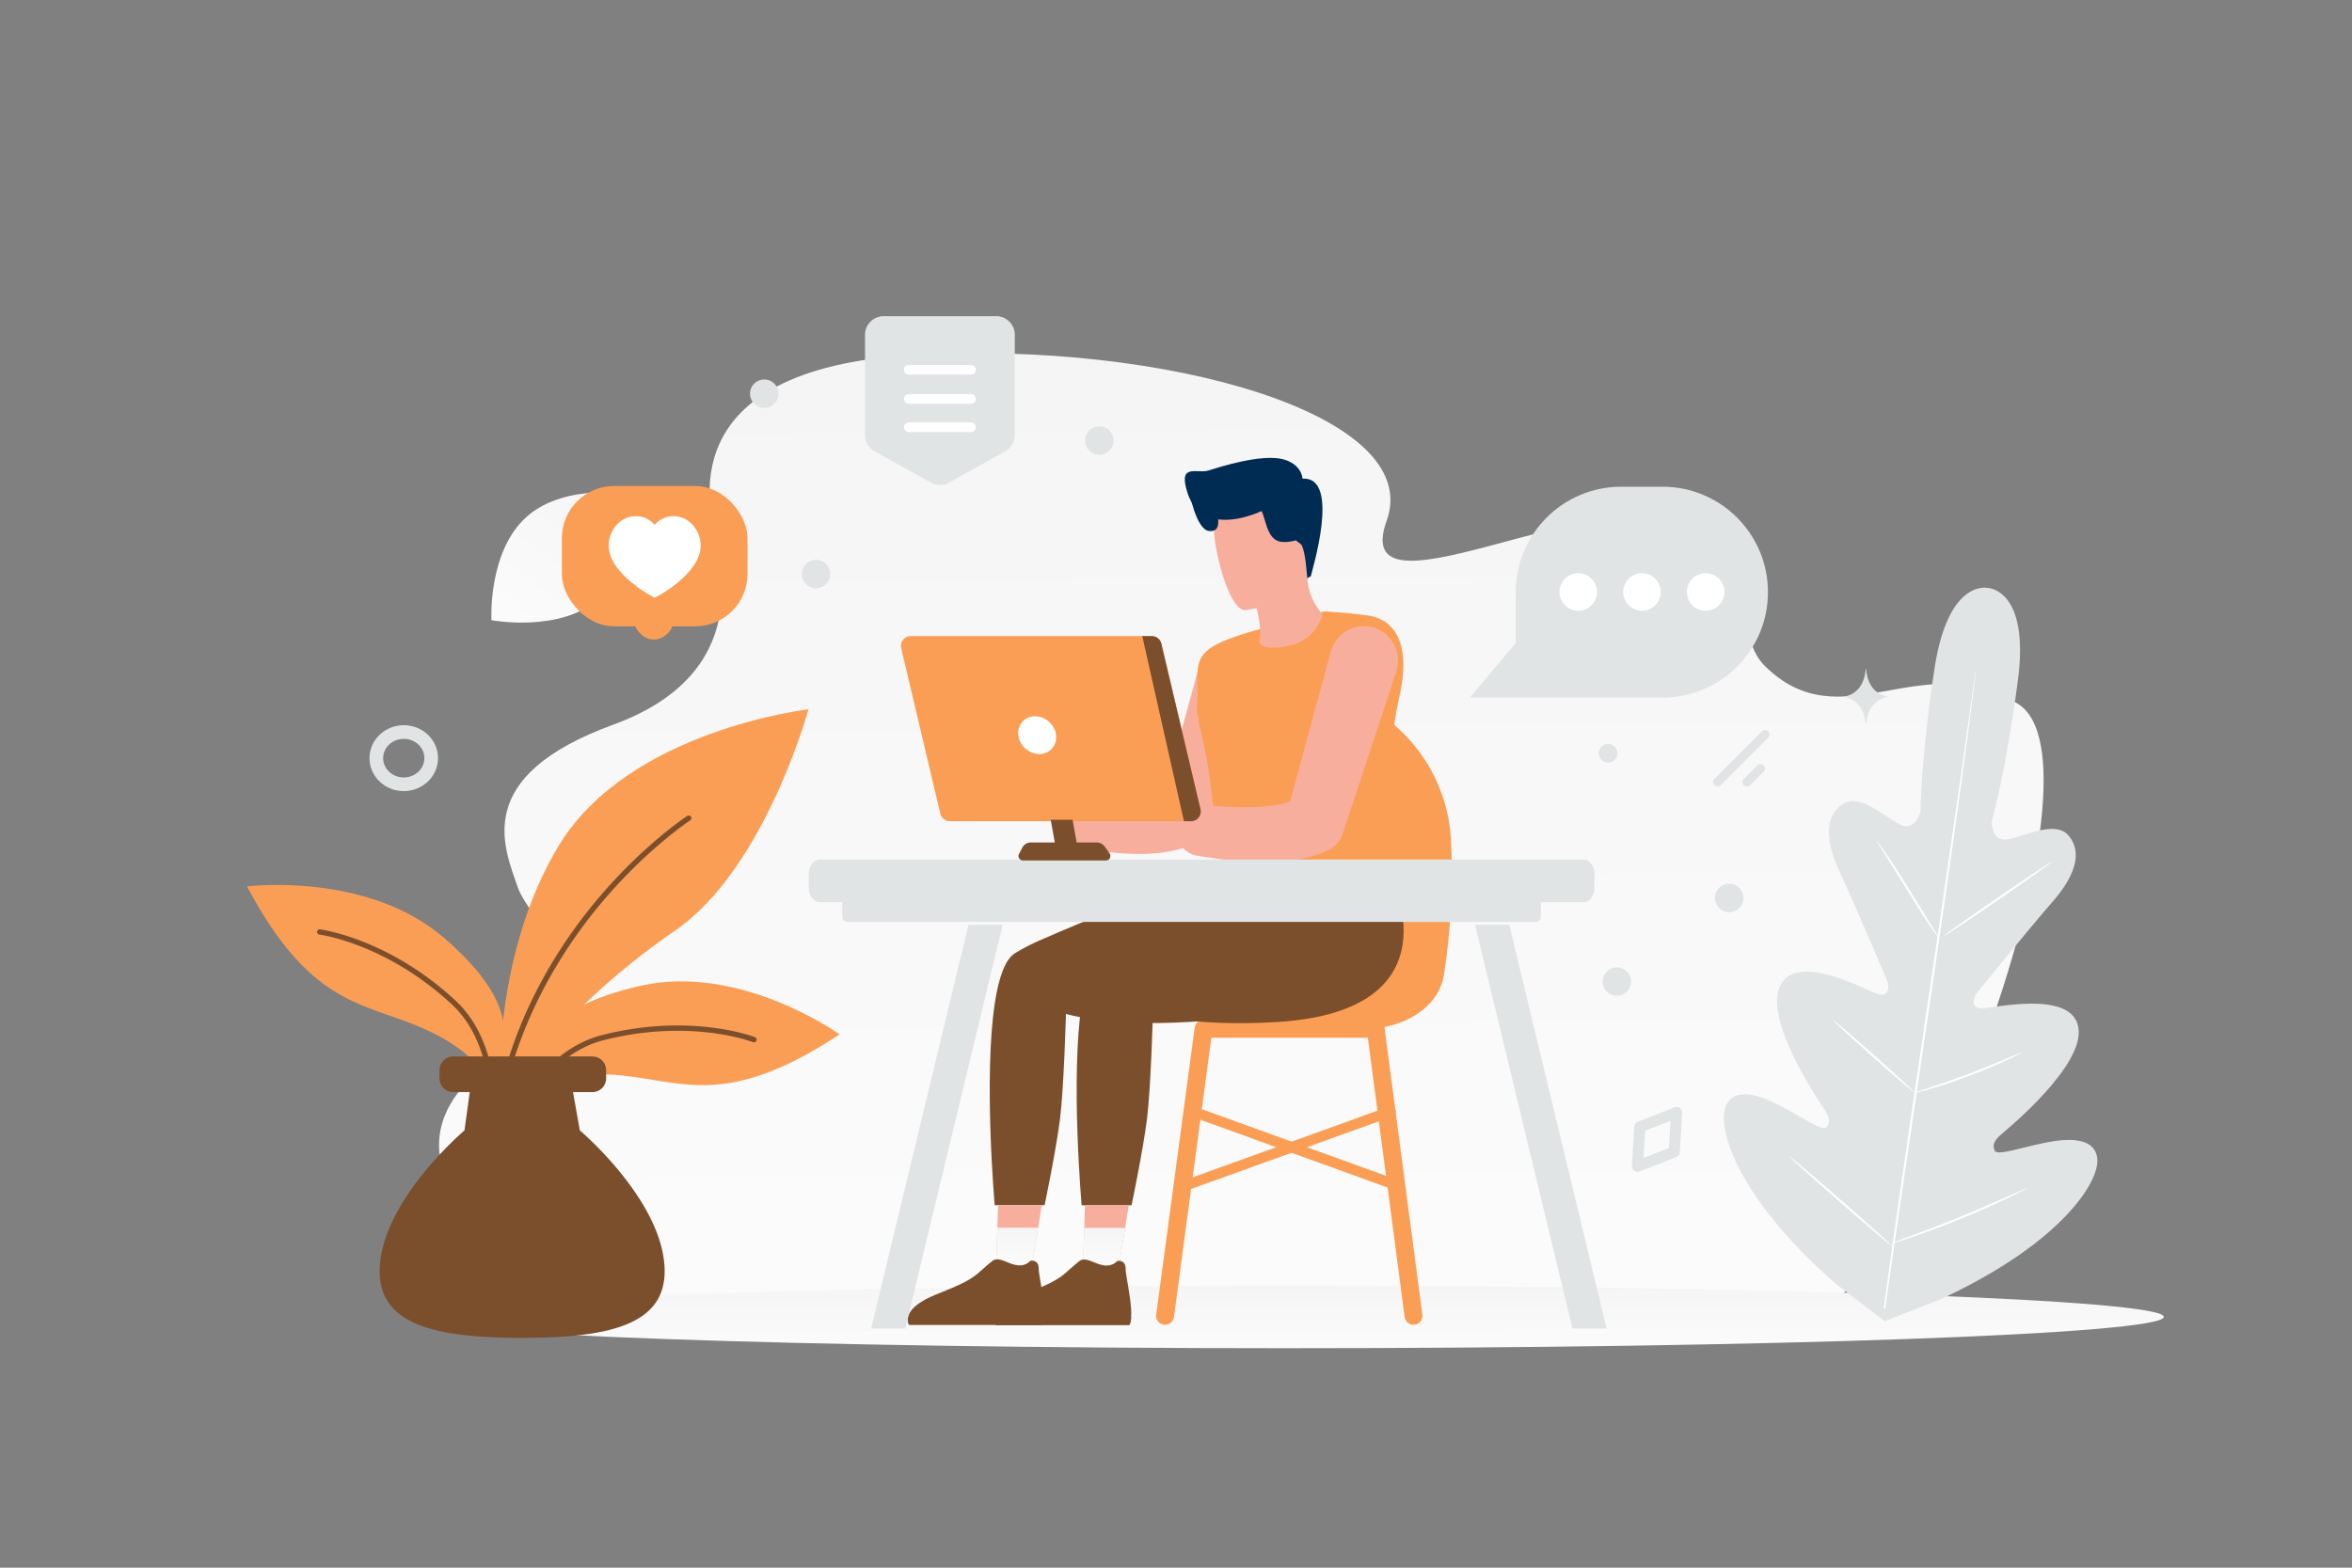 <svg width="900" height="600" viewBox="0 0 900 600" fill="none" xmlns="http://www.w3.org/2000/svg"><rect x="0" y="0" width="900" height="600" fill="#808080" stroke="none"/><path fill="transparent" d="M0 0h900v600H0z"/><path d="M349.97 135.83c95.358-5.398 195.335 22.719 180.64 63.479-14.697 40.76 78.569-14.477 115.787.219 26.498 10.462 15.906 42.311 28.724 55.145 29.392 29.424 59.454-7.629 96.861 14.604 37.408 22.232-39.18 229.731-78.259 230.89l-445.734-2.643-31.987-2.804s-88.481-47.2-25.187-90.742c42.797-29.441 12.004-50.82 7.349-64.299-5.344-15.475-17.813-42.503 36.518-62.337 54.332-19.834 40.304-62.992 38.967-71.927-1.335-8.939-19.034-64.187 76.321-69.585z" fill="url(#a)"/><path d="M492 516c185.568 0 336-5.373 336-12s-150.432-12-336-12-336 5.373-336 12 150.432 12 336 12z" fill="url(#b)"/><path d="M191.206 423.919s18.566-34.322 67.182-67.804c34.322-23.642 50.985-84.653 50.985-84.653s-68.444 7.889-95.328 51.807c-26.884 43.917-22.839 100.65-22.839 100.65z" fill="#fb9e55"/><path d="M191.037 424.813c.464-.033.855-.372.927-.819 7.081-37.135 26.31-65.071 41.214-81.985 16.154-18.299 30.774-27.929 30.923-28.017.47-.319.607-.951.288-1.421a1.023 1.023 0 0 0-1.422-.288c-.149.088-15.017 9.865-31.338 28.384-15.074 17.081-34.539 45.345-41.691 82.927a1 1 0 0 0 .811 1.187c.131.017.21.037.288.032z" fill="#7C4F2C"/><path d="M200.161 422.528s5.11-12.376 32.193-11.298c27.081 1.053 43.066 14.934 88.926-15.342 0 0-37.955-27.309-76.322-18.555-38.395 8.73-40.325 23.862-44.797 45.195z" fill="#fb9e55"/><path d="M200.104 423.544c.335-.024.658-.228.842-.553.116-.19 10.771-19.939 29.854-24.828 33.348-8.552 57.09.599 57.331.712a1.041 1.041 0 0 0 1.333-.588 1.053 1.053 0 0 0-.562-1.335c-.24-.087-24.597-9.505-58.607-.776-19.975 5.108-30.696 25.017-31.155 25.854-.275.513-.076 1.121.436 1.396.137.094.347.131.528.118z" fill="#7C4F2C"/><path d="M188.211 420.475s1.412-13.305-22.895-25.295c-24.307-11.991-44.969-7.43-70.814-55.916 0 0 46.381-5.875 75.942 20.139 29.558 25.962 24.008 40.185 17.767 61.072z" fill="#fb9e55"/><path d="M188.417 421.55c.516-.037.952-.483.941-1.001.009-.96.058-23.56-15.029-37.582-25.726-23.901-51.622-27.243-51.858-27.278a1.024 1.024 0 0 0-1.13.885 1.024 1.024 0 0 0 .885 1.13c.262.033 25.504 3.318 50.731 26.761 14.447 13.42 14.385 35.839 14.376 36.073a1.021 1.021 0 0 0 1.009 1.044c-.002-.026.024-.028.075-.032z" fill="#7C4F2C"/><path d="M199.796 512.04c35.296 0 57.758-5.615 54.156-30.483-2.287-15.788-14.593-31.235-23.28-40.434a138.998 138.998 0 0 0-3.414-3.482c-3.226-3.175-5.393-5.018-5.393-5.018l-.103-.58-.614-3.482-.717-4.011-1.621-9.183-.564-3.208-18.45-.803-19.253.803-.443 3.208-.683 5.052-1.127 8.159-.477 3.482-.069.58s-2.167 1.826-5.393 5.018a175.8 175.8 0 0 0-3.414 3.482c-8.687 9.182-20.993 24.646-23.28 40.434-3.619 24.851 18.843 30.466 54.139 30.466z" fill="#7C4F2C"/><path d="M173.369 417.98h53.369c2.858 0 5.198-2.34 5.198-5.198v-3.251c0-2.858-2.34-5.198-5.198-5.198h-53.369c-2.858 0-5.198 2.34-5.198 5.198v3.251c0 2.858 2.34 5.198 5.198 5.198z" fill="#7C4F2C"/><path d="M165 290.167c0 5.526-4.703 10-10.512 10s-10.488-4.496-10.488-10c0-5.527 4.703-10 10.512-10s10.488 4.473 10.488 10z" stroke="#E1E4E5" stroke-width="5.225" stroke-miterlimit="10"/><path d="M229.326 229.124c-15.172 13.257-41.27 8.229-41.27 8.229s-1.483-26.521 13.701-39.769c15.172-13.257 41.258-8.239 41.258-8.239s1.483 26.521-13.689 39.779z" fill="url(#c)"/><circle cx="292.445" cy="150.679" r="5.453" transform="rotate(105 292.445 150.679)" fill="#E1E4E5"/><circle cx="312.251" cy="219.699" r="5.453" transform="rotate(105 312.251 219.699)" fill="#E1E4E5"/><circle cx="420.652" cy="168.625" r="5.453" transform="rotate(105 420.652 168.625)" fill="#E1E4E5"/><circle cx="615.36" cy="288.286" r="3.583" transform="rotate(105 615.36 288.286)" fill="#E1E4E5"/><circle cx="618.679" cy="375.679" r="5.453" transform="rotate(105 618.679 375.679)" fill="#E1E4E5"/><circle cx="661.679" cy="343.679" r="5.453" transform="rotate(105 661.679 343.679)" fill="#E1E4E5"/><path d="M580.001 226.632v19.439l-17.548 20.914h73.711c22.28 0 40.353-18.072 40.353-40.353 0-22.28-18.073-40.352-40.353-40.352h-15.81c-22.294 0-40.353 18.072-40.353 40.352z" fill="#E1E4E5"/><path d="M611.097 226.564a7.177 7.177 0 0 1-7.174 7.174 7.178 7.178 0 0 1-7.174-7.174 7.178 7.178 0 0 1 7.174-7.174 7.177 7.177 0 0 1 7.174 7.174zm24.377-.001a7.176 7.176 0 0 1-7.173 7.174 7.177 7.177 0 0 1-7.174-7.174 7.177 7.177 0 0 1 7.174-7.174 7.177 7.177 0 0 1 7.173 7.174zm24.378 0a7.177 7.177 0 0 1-7.174 7.174 7.177 7.177 0 0 1-7.174-7.174 7.178 7.178 0 0 1 7.174-7.174 7.177 7.177 0 0 1 7.174 7.174z" fill="#fff"/><path d="m640.66 440.867-14.071 5.501.892-15.081 14.067-5.497-.888 15.077z" stroke="#E1E4E5" stroke-width="4.267" stroke-linecap="round" stroke-linejoin="round"/><path fill-rule="evenodd" clip-rule="evenodd" d="M331 166.477V128.18c0-3.967 3.207-7.18 7.165-7.18h42.993c3.959 0 7.166 3.213 7.166 7.18v38.297a7.18 7.18 0 0 1-3.687 6.276l-21.496 11.966a7.149 7.149 0 0 1-6.961 0l-21.497-11.966a7.19 7.19 0 0 1-3.683-6.276z" fill="#E1E4E5"/><path d="M347.747 152.668h23.831m-23.831-11.165h23.831m-23.831 22.007h23.831" stroke="#fff" stroke-width="3.682" stroke-linecap="round" stroke-linejoin="round"/><rect x="654.841" y="299.296" width="29.146" height="3.396" rx="1.698" transform="rotate(-45 654.841 299.296)" fill="#E1E4E5"/><rect x="666.016" y="299.375" width="10.822" height="3.396" rx="1.698" transform="rotate(-45 666.016 299.375)" fill="#E1E4E5"/><path d="M760.852 225.076s-15.36-4.122-20.655 31.09c-5.295 35.211-5.333 54.498-5.333 54.498s-1.944 7.657-7.654 4.976-15.538-12.388-22.203-7.831c-6.909 4.73-6.576 14.088-.945 26.13 5.631 12.042 16.995 38.854 18.015 41.291 1.006 2.379.798 6.462-3.384 5.255-4.182-1.207-31.008-16.465-37.481-3.309-6.487 13.161 14.716 44.12 16.965 47.544 2.25 3.425 2.059 5.283.585 6.811-1.474 1.527-10.013-4.453-17.815-8.487-7.803-4.034-17.566-7.328-20.669.578-3.103 7.905 3.803 34.136 42.144 67.684l18.783 14.382 22.092-8.752c46.131-21.609 60.039-44.904 59.244-53.357-.795-8.453-11.084-7.993-19.704-6.281-8.621 1.713-18.48 5.09-19.473 3.212-.994-1.877-.673-3.709 2.439-6.38s32.057-26.535 29.472-40.985c-2.582-14.436-32.586-7.208-36.938-7.221-4.348.002-3.406-3.971-1.786-5.983 1.655-2.051 20.016-24.671 28.755-34.684 8.744-9.998 11.654-18.908 6.325-25.366-5.131-6.235-17.274.387-23.5 1.382-6.226.994-5.971-6.913-5.971-6.913s5.32-18.544 9.979-53.845c4.658-35.301-11.63-35.515-11.63-35.515" fill="#E1E4E5"/><path d="M720.813 500.741c3.514-25.914 8.678-61.673 14.529-101.152 5.84-39.461 11.087-75.195 14.759-101.091 1.82-12.921 3.287-23.389 4.309-30.66.507-3.596.904-6.397 1.18-8.339.135-.925.249-1.644.322-2.169.086-.482.139-.741.139-.741s-.011.247-.059.75c-.06.522-.141 1.248-.244 2.179-.243 1.948-.594 4.752-1.036 8.362-.904 7.255-2.288 17.746-4.054 30.699-3.514 25.914-8.681 61.658-14.518 101.133-5.837 39.476-11.097 75.214-14.755 101.106" fill="#fff"/><path d="M718.214 321.955c.053-.029.423.438 1.091 1.331.665.878 1.58 2.18 2.687 3.797 2.218 3.249 5.168 7.802 8.328 12.911 3.077 5.025 5.873 9.574 8.024 13.086.966 1.548 1.777 2.861 2.452 3.951.586.93.882 1.464.829 1.493-.054.03-.438-.434-1.102-1.312-.65-.883-1.565-2.184-2.662-3.819-2.193-3.271-5.08-7.872-8.222-12.971l-8.112-13.016c-.966-1.547-1.791-2.857-2.466-3.947-.59-.945-.886-1.478-.847-1.504zm25.597 36.274c-.125-.181 9.004-6.685 20.399-14.5 11.392-7.83 20.741-14.025 20.866-13.844.125.181-9.008 6.67-20.399 14.5-11.406 7.833-20.741 14.025-20.866 13.844zm-11.7 60.217c-.016-.057.569-.275 1.618-.648 1.223-.404 2.729-.9 4.498-1.496 3.796-1.262 9.047-3.037 14.762-5.196 5.718-2.145 10.831-4.265 14.532-5.823 1.721-.721 3.178-1.341 4.374-1.846 1.034-.43 1.622-.633 1.648-.594.03.053-.518.353-1.51.879a112.07 112.07 0 0 1-4.281 2.081 208.66 208.66 0 0 1-14.471 6.052 217.054 217.054 0 0 1-14.88 4.982c-1.931.563-3.502.984-4.578 1.257-1.089.277-1.697.409-1.712.352zm-30.366-27.724c.035-.04.493.297 1.311.95.804.658 1.95 1.621 3.359 2.821a791.84 791.84 0 0 1 10.898 9.528 822.883 822.883 0 0 1 10.747 9.707 153.986 153.986 0 0 1 3.197 3.017c.744.719 1.135 1.15 1.099 1.19-.035.04-.492-.296-1.311-.95-.804-.657-1.95-1.621-3.358-2.821a785.066 785.066 0 0 1-10.898-9.528c-4.221-3.753-8.021-7.191-10.733-9.71a156.907 156.907 0 0 1-3.197-3.017c-.758-.716-1.163-1.143-1.114-1.187zm-17.084 51.844c.036-.04.628.399 1.664 1.239 1.143.949 2.598 2.152 4.319 3.605 3.625 3.07 8.598 7.342 14.056 12.111 5.458 4.77 10.374 9.118 13.904 12.291 1.661 1.514 3.06 2.793 4.157 3.801.962.906 1.488 1.438 1.453 1.479-.035.04-.628-.399-1.664-1.239-1.143-.949-2.598-2.152-4.319-3.604a1265.228 1265.228 0 0 1-14.056-12.112 1412.932 1412.932 0 0 1-13.904-12.291c-1.661-1.514-3.06-2.793-4.157-3.801-.977-.902-1.488-1.438-1.453-1.479zm38.832 33.432c-.015-.057.715-.36 2.034-.866 1.476-.549 3.369-1.255 5.64-2.093 4.76-1.781 11.341-4.249 18.517-7.182a604.898 604.898 0 0 0 18.273-7.805 921.822 921.822 0 0 0 5.501-2.439c1.304-.564 2.034-.867 2.064-.813.029.053-.664.438-1.926 1.097-1.263.66-3.113 1.585-5.408 2.675a339.498 339.498 0 0 1-18.198 8.03 341.476 341.476 0 0 1-18.635 6.968 194.553 194.553 0 0 1-5.734 1.858c-1.345.407-2.102.609-2.128.57z" fill="#fff"/><path d="M713.933 256h.131c.774 10.517 8.936 10.679 8.936 10.679s-9 .169-9 12.321c0-12.152-9-12.321-9-12.321s8.158-.162 8.933-10.679z" fill="#E1E4E5"/><path d="m458.699 255.487-15.127 55.298 5.397-6.211c-1.996 1.063-4.31 1.878-6.873 2.456-2.562.579-5.349.909-8.265 1.063-2.917.153-5.952.13-9.069 0-3.106-.13-6.282-.366-9.506-.638h-.012a8.653 8.653 0 0 0-9.352 7.876c-.389 4.535 2.834 8.55 7.251 9.27 3.33.531 6.707 1.027 10.178 1.429 3.472.401 7.026.696 10.71.779 3.685.083 7.499-.059 11.443-.626 3.932-.567 8.017-1.594 12.009-3.318a9.404 9.404 0 0 0 5.195-5.644l.189-.579 18.149-54.389c2.043-6.116-1.263-12.717-7.38-14.76-6.116-2.043-12.717 1.264-14.76 7.38-.059.201-.13.425-.177.614z" fill="#F8AE9D"/><path d="M537.123 322.811s.584 8.19-5.281 10.354l-61.021 2.35s-4.1-3.979-3.293-13.518c0-.023 25.932-26.479 69.595.814z" fill="#fb9e55"/><path d="M492.317 331.45c.201 1.558.886 2.751 1.535 2.656.638-.082 1.004-1.417.803-2.963-.201-1.559-.886-2.752-1.535-2.657-.65.082-1.004 1.417-.803 2.964z" fill="#B55E63"/><path d="M466.374 312.021v.083c.024.228.036.468.048.72.06.96.108 2.112.144 3.42.036 1.056.048 2.208.06 3.444 0 .924.012 1.884.012 2.88 17.352-7.5 52.835-2.172 67.119.432-.143-.72-.275-1.428-.407-2.124-.096-.516-.18-1.02-.276-1.524-.946-5.484-1.45-10.415-1.617-14.819l-.036-1.176c-.144-6.54.563-15.839 2.001-25.415.096-.66.204-1.32.299-1.968l.216-1.296a172.045 172.045 0 0 1 1.834-9.491c.239-1.056.443-2.124.611-3.18.191-1.176.335-2.352.443-3.516.264-2.952.24-5.832-.144-8.508-.683-4.764-2.54-8.867-5.979-11.507-1.942-1.488-4.398-2.52-7.442-2.928-.995-.132-1.977-.264-2.924-.372-2.984-.36-5.728-.612-7.957-.792-.731-.06-1.414-.108-2.025-.156-1.558-.108-2.709-.18-3.272-.204a11.883 11.883 0 0 1-.407-.024l-26.64 7.38-2.54.696c-1.079.336-2.097.66-3.044.972-2.349.78-4.35 1.524-6.076 2.255-2.133.912-3.834 1.8-5.176 2.736-5.872 4.068-5.034 8.76-5.01 18v.636c0 .696-.012 1.391-.035 2.087-.024.876-.072 1.74-.144 2.604-.12 1.74.913 3.438.697 5.142C461.5 288.5 462.199 292.5 463.199 300c.866 6.5.695 10.197 2.516 11.541.408.312.659.48.659.48z" fill="#fb9e55"/><path d="M506.097 235.307s-2.35 8.891-11.229 11.359c-11.289 3.129-12.99-.661-12.99-.661a22.3 22.3 0 0 0 .307-4.877 27.689 27.689 0 0 0-.153-1.948c-.201-1.819-.579-3.802-1.11-6.07-.118-.531-.26-1.086-.401-1.653l-.012-.071c7.722-2.904 13.78-7.262 17.488-13.709l1.098-.862.744-.59.212.448.036 1.5c.153 7.049 1.346 11.218 6.01 17.134z" fill="#F8AE9D"/><path d="M452.877 455.979c.225 0 .449-.035.673-.118l79.234-28.564a2.003 2.003 0 0 0-1.358-3.767l-79.234 28.564a2.002 2.002 0 0 0 .685 3.885z" fill="#fb9e55"/><path d="M535.393 455.98a2.002 2.002 0 0 0 .674-3.885l-80.178-29.037a2.005 2.005 0 0 0-1.37 3.767l80.178 29.036c.248.083.472.119.696.119z" fill="#fb9e55"/><path d="M445.828 507.026a3.43 3.43 0 0 0 3.389-2.964l14.311-106.852h59.88l14.087 106.852a3.411 3.411 0 0 0 3.838 2.941 3.412 3.412 0 0 0 2.94-3.838l-14.477-109.828a3.423 3.423 0 0 0-3.389-2.976h-65.878a3.414 3.414 0 0 0-3.389 2.964l-14.713 109.828a3.43 3.43 0 0 0 2.94 3.85c.154.023.307.023.461.023z" fill="#fb9e55"/><path d="M479.611 393.785h42.781c13.556 0 28.069-7.415 30.147-20.818a253.61 253.61 0 0 0 2.692-51.177c-.874-18.007-9.47-34.751-23.628-45.91 0 0-8.549 37.243 2.196 88.656-4.085 19.543-54.188 29.249-54.188 29.249z" fill="#fb9e55"/><path d="M380.623 461.245h19.105s4.429-21.207 5.905-33.11c1.487-11.891 2.255-40.089 2.255-40.089s15.233 4.948 47.115 3.082c70.637-4.121 43.856-56.018 43.856-56.018-2.386 3.294-17.004 1.015-26.994 2.586-30.666 2.94-57.27 14.985-73.223 21.869-3.849 1.653-7.262 3.412-10.249 5.254-3.85 2.374-6.259 9.565-7.711 19.035-4.369 28.446-.059 77.391-.059 77.391z" fill="#7C4F2C"/><path d="M381.154 485.725h13.485l2.598-15.823 1.417-8.656h-16.756l-.26 8.656-.484 15.823z" fill="#F8AE9D"/><path d="M381.154 485.724h13.485l1.937-11.784.661-4.039h-15.599l-.13 4.192-.354 11.631z" fill="url(#d)"/><path d="M347.867 507.027h51.023c.378-.685.591-1.665.673-2.834.319-4.322-1.051-11.206-1.736-15.552-.082-.508-.153-.98-.212-1.405-.095-.732-.154-1.334-.154-1.771 0-3.543-3.141-2.941-3.141-2.941-5.16 5.066-11.005-2.527-14.417-.035 0 0-.142.106-.449.342-.284.225-.721.579-1.323 1.087-.874.732-2.09 1.783-3.743 3.271-4.05 3.648-10.934 6.046-16.803 8.502-.744.307-1.441.625-2.09.932-.484.237-.945.473-1.382.709-4.794 2.586-6.317 5.066-6.66 6.861-.342 1.735.414 2.834.414 2.834z" fill="#7C4F2C"/><path d="M347.867 507.027h51.023c.378-.685.591-1.665.673-2.834h-52.11c-.342 1.736.414 2.834.414 2.834z" fill="#7C4F2C"/><path d="m509.245 249.374-16.961 62.54 6.047-7.024c-2.237 1.204-4.831 2.118-7.7 2.777-2.869.648-6.002 1.03-9.261 1.192-3.27.174-6.679.139-10.167 0-3.489-.15-7.047-.405-10.662-.717h-.022c-5.337-.463-10.03 3.529-10.489 8.909-.437 5.126 3.178 9.673 8.136 10.483 3.73.602 7.528 1.169 11.418 1.62 3.891.452 7.884.799 12.016.891 4.131.093 8.411-.069 12.83-.717 4.418-.648 8.997-1.805 13.472-3.749 2.869-1.25 4.901-3.622 5.83-6.376l.218-.648 20.335-61.521c2.284-6.92-1.411-14.383-8.274-16.697-6.851-2.303-14.264 1.423-16.559 8.342-.069.22-.15.486-.207.695z" fill="#F8AE9D"/><path d="M413.898 461.305h19.106s4.428-21.208 5.904-33.111c1.488-11.891 2.256-40.089 2.256-40.089s15.232 4.948 47.114 3.082c70.637-4.121 43.856-56.018 43.856-56.018-2.385 3.294-20.286 7.841-30.276 9.411-30.666 2.94-53.987 8.148-69.94 15.044-3.85 1.653-7.262 3.412-10.25 5.254-3.849 2.374-6.258 9.565-7.711 19.035-4.38 28.446-.059 77.392-.059 77.392z" fill="#7C4F2C"/><path d="M414.418 485.794h13.497l2.598-15.823 1.417-8.667h-16.756l-.272 8.667-.484 15.823z" fill="#F8AE9D"/><path d="M414.418 485.795h13.497l1.924-11.785.674-4.038h-15.611l-.13 4.192-.354 11.631z" fill="url(#e)"/><path d="M381.131 507.096h51.023c.378-.685.59-1.665.673-2.834.319-4.321-1.051-11.206-1.736-15.551-.082-.508-.153-.98-.212-1.405-.095-.732-.154-1.335-.154-1.772 0-3.542-3.141-2.94-3.141-2.94-5.16 5.066-11.005-2.527-14.418-.035 0 0-.141.106-.448.342-.284.225-.721.579-1.323 1.087-.874.732-2.09 1.783-3.743 3.27-4.05 3.649-10.935 6.046-16.803 8.502-.744.307-1.441.626-2.09.933-.484.236-.945.473-1.382.709-4.794 2.586-6.317 5.065-6.66 6.86-.33 1.724.414 2.834.414 2.834z" fill="#7C4F2C"/><path d="M381.13 507.096h51.024c.378-.685.59-1.665.673-2.834h-52.11c-.33 1.724.413 2.834.413 2.834z" fill="#7C4F2C"/><path d="M309.472 334.5v5.299c0 3.055 1.875 5.52 4.205 5.52h292.241c2.319 0 4.206-2.465 4.206-5.52V334.5c0-3.041-1.875-5.521-4.206-5.521H313.677c-2.318.015-4.205 2.48-4.205 5.521z" fill="#E1E4E5"/><path d="M324.415 352.854h263.053c1.18 0 2.137-.779 2.137-1.747v-9.199H322.29v9.199c0 .968.956 1.747 2.125 1.747zm277.27 155.577-37.267-154.487h13.095l37.255 154.487h-13.083zm-255.271 0 37.267-154.487h-13.084l-37.266 154.487h13.083z" fill="#E1E4E5"/><path d="m344.832 248.06 13.698 57.931.366 1.523.921 3.897a3.737 3.737 0 0 0 3.637 2.881h92.281c2.409 0 4.204-2.255 3.649-4.605l-14.985-63.351a3.737 3.737 0 0 0-3.637-2.881h-92.281c-2.421.011-4.204 2.267-3.649 4.605z" fill="#fb9e55"/><path d="M389.668 281.359c.437 3.992 4.026 7.215 8.018 7.215 3.991 0 6.86-3.235 6.423-7.215-.437-3.991-4.026-7.214-8.017-7.214-3.992 0-6.861 3.223-6.424 7.214z" fill="#fff"/><path d="m437.091 243.466 15.953 70.837h2.692c2.409 0 4.192-2.255 3.637-4.605l-14.985-63.351a3.737 3.737 0 0 0-3.637-2.881h-3.66zm-26.665 70.263 2.531 14.161h-8.362l-2.531-14.161h8.362z" fill="#7C4F2C"/><path d="m424.582 326.612-1.89-2.657a3.616 3.616 0 0 0-2.94-1.511H394.4a3.577 3.577 0 0 0-3.188 1.936l-1.276 2.445c-.602 1.145.237 2.503 1.524 2.503h31.717c1.393 0 2.208-1.582 1.405-2.716z" fill="#7C4F2C"/><path d="M476.505 233.507s25.554-2.489 23.758-18.38c-1.795-15.891.291-26.915-16.099-25.996-16.39.918-18.875 7.338-19.563 12.787-.689 5.45 5.213 31.826 11.904 31.589z" fill="#F8AE9D"/><path d="M455 187.945s2.635 14.748 7.656 15.286c5.02.537 3.221-5.664 3.221-5.664l-1.354-6.995-9.523-2.627z" fill="#002C54"/><path d="M498.431 183.213c-.672-5.586-6.542-7.156-6.542-7.156-5.89-2.102-17.511.151-29.357 3.985-2.79.899-6.505-.498-8.352 1.063-2.234 1.887.859 9.252.859 9.252 6.003 13.694 22.739 7.476 27.744 5.241 1.575 3.521 1.894 8.591 5.192 10.924 1.888 1.324 4.913 1.082 7.958.274.44.681 1.932 1.19 2.312 2.151 1.286 3.216 1.631 8.399 1.978 12.383l1.393-.854c.084-1.106 11.781-38.199-3.185-37.263z" fill="#002C54"/><rect x="215" y="186" width="71.033" height="53.708" rx="20" fill="#fb9e55"/><rect x="250.228" y="226.425" width="15.015" height="15.015" rx="7" transform="rotate(45 250.228 226.425)" fill="#fb9e55"/><path fill-rule="evenodd" clip-rule="evenodd" d="M257.75 197.55c6.214 0 10.38 5.808 10.38 11.217 0 10.979-17.298 19.968-17.614 19.968-.315 0-17.613-8.989-17.613-19.968 0-5.409 4.166-11.217 10.38-11.217 3.552 0 5.885 1.764 7.233 3.335 1.349-1.571 3.682-3.335 7.234-3.335z" fill="#fff"/><defs><linearGradient id="a" x1="488.092" y1="704.807" x2="481.401" y2="-261.976" gradientUnits="userSpaceOnUse"><stop stop-color="#fff"/><stop offset="1" stop-color="#EEE"/></linearGradient><linearGradient id="b" x1="506.328" y1="529.456" x2="506.302" y2="465.883" gradientUnits="userSpaceOnUse"><stop stop-color="#fff"/><stop offset="1" stop-color="#EEE"/></linearGradient><linearGradient id="c" x1="169.42" y1="273.791" x2="283.369" y2="121.987" gradientUnits="userSpaceOnUse"><stop stop-color="#fff"/><stop offset="1" stop-color="#EEE"/></linearGradient><linearGradient id="d" x1="388.853" y1="494.596" x2="389.333" y2="452.688" gradientUnits="userSpaceOnUse"><stop stop-color="#fff"/><stop offset="1" stop-color="#EEE"/></linearGradient><linearGradient id="e" x1="422.122" y1="494.666" x2="422.602" y2="452.759" gradientUnits="userSpaceOnUse"><stop stop-color="#fff"/><stop offset="1" stop-color="#EEE"/></linearGradient></defs></svg>